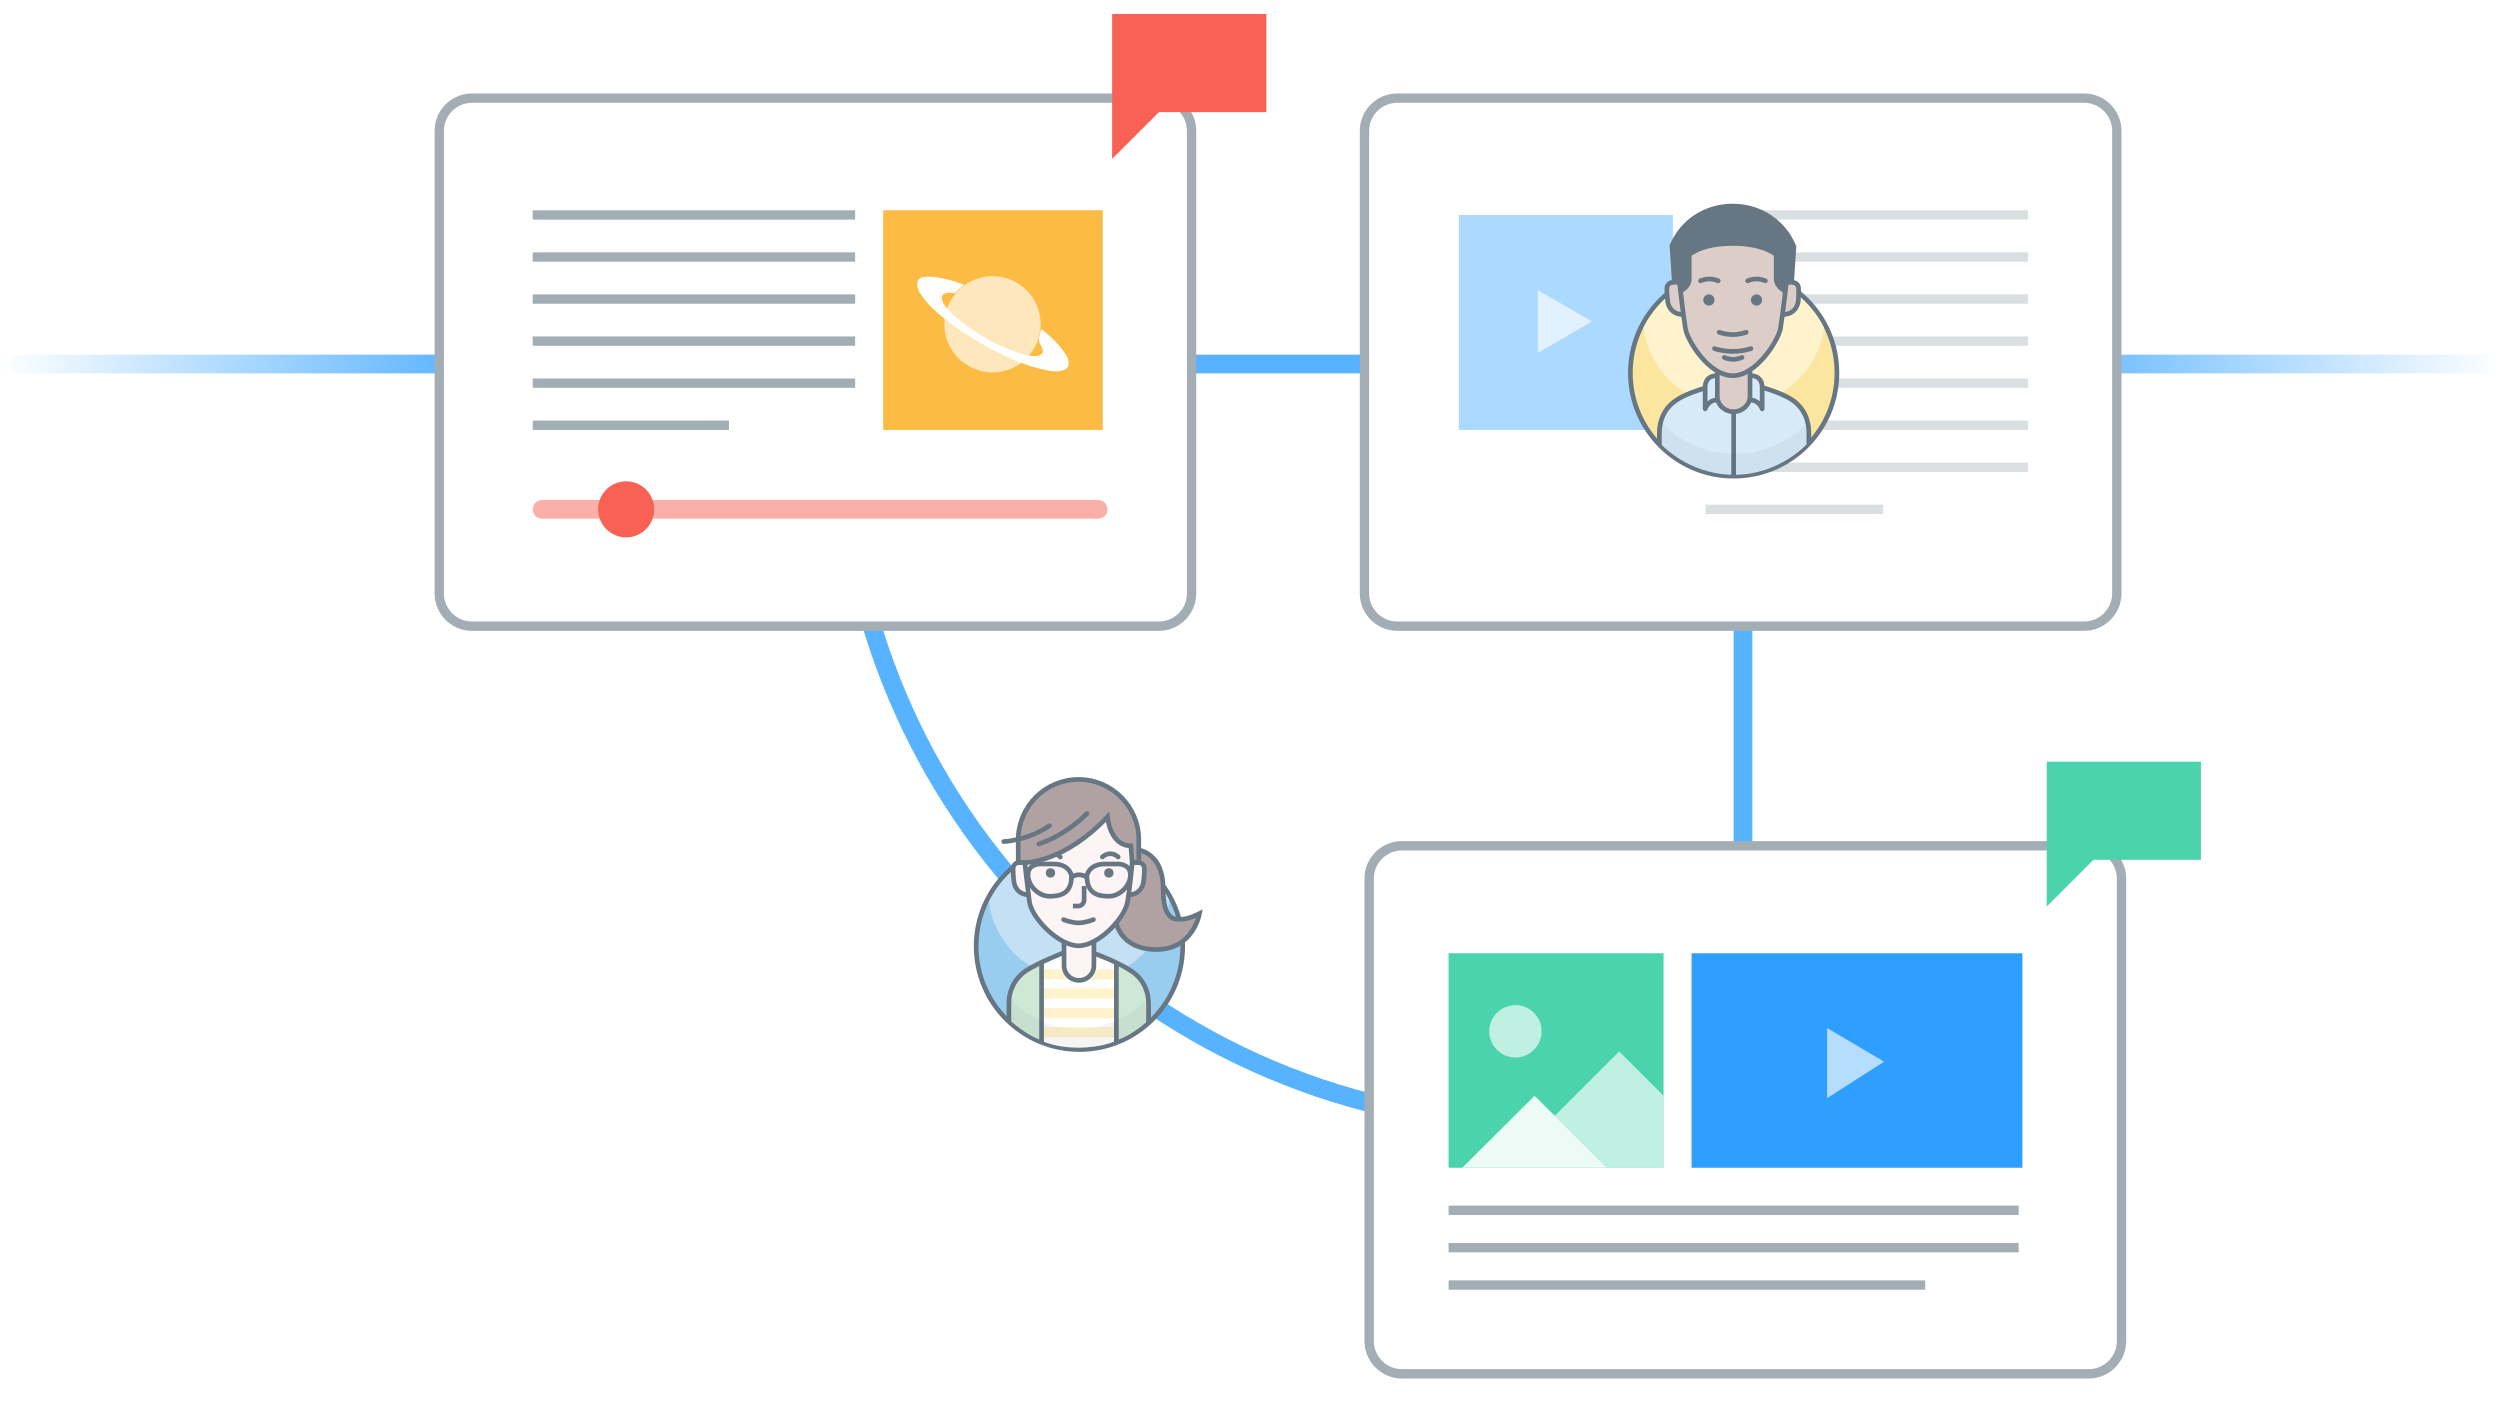 <?xml version="1.0" encoding="utf-8"?>
<!-- Generator: Adobe Illustrator 19.0.1, SVG Export Plug-In . SVG Version: 6.00 Build 0)  -->
<!DOCTYPE svg PUBLIC "-//W3C//DTD SVG 1.1//EN" "http://www.w3.org/Graphics/SVG/1.1/DTD/svg11.dtd">
<svg version="1.1" id="Layer_1" xmlns="http://www.w3.org/2000/svg" xmlns:xlink="http://www.w3.org/1999/xlink" x="0px" y="0px"
	 viewBox="0 0 535 300" style="enable-background:new 0 0 535 300;" xml:space="preserve">
<style type="text/css">
	.st0{opacity:0.8;fill:none;stroke:#2E9FFF;stroke-width:4;stroke-miterlimit:10;}
	.st1{opacity:0.8;fill:none;stroke:url(#XMLID_5_);stroke-width:4;stroke-miterlimit:10;}
	.st2{fill:#FFFFFF;}
	.st3{fill:#A2AEB4;}
	.st4{fill:none;stroke:#A2AEB4;stroke-width:2;stroke-miterlimit:10;}
	.st5{opacity:0.9;clip-path:url(#XMLID_22_);fill:#FFFFFF;}
	.st6{opacity:0.65;clip-path:url(#XMLID_22_);fill:#FFFFFF;}
	.st7{fill:#2E9FFF;}
	.st8{opacity:0.65;fill:#FFFFFF;}
	.st9{fill:#4AD3AC;}
	.st10{fill:#99CDEF;stroke:#667682;stroke-miterlimit:10;}
	.st11{clip-path:url(#XMLID_29_);fill:#C4E0F5;}
	.st12{fill:#B0A2A2;}
	.st13{fill:#FFF3CE;}
	.st14{fill:#FDF4F5;}
	.st15{fill:#CEE8D6;}
	.st16{fill:none;stroke:#667682;stroke-miterlimit:10;}
	.st17{fill:none;stroke:#667682;stroke-linecap:round;stroke-miterlimit:10;}
	.st18{fill:#667682;}
	.st19{opacity:0.04;}
	.st20{fill:#FCBB42;}
	.st21{opacity:0.5;fill:none;stroke:#F96155;stroke-width:4;stroke-linecap:round;stroke-miterlimit:10;}
	.st22{fill:#F96155;}
	.st23{opacity:0.8;fill:none;stroke:url(#XMLID_31_);stroke-width:4;stroke-miterlimit:10;}
	.st24{opacity:0.6;fill:#FFFFFF;}
	.st25{fill:#FCE69F;stroke:#667682;stroke-miterlimit:10;}
	.st26{clip-path:url(#XMLID_33_);fill:#FFF3CE;}
	.st27{fill:#D7EAF8;}
	.st28{fill:#DCCDC9;}
	.st29{fill:none;stroke:#667682;stroke-linecap:round;stroke-linejoin:round;stroke-miterlimit:10;}
	.st30{opacity:0.8;fill:none;stroke:url(#XMLID_35_);stroke-width:4;stroke-miterlimit:10;}
	.st31{opacity:0.8;fill:none;stroke:url(#XMLID_36_);stroke-width:4;stroke-miterlimit:10;}
	.st32{clip-path:url(#XMLID_38_);fill:#FFF3CE;}
</style>

<defs>
 	<filter id="dropshadow" x="-20%" y="-20%" width="140%" height="140%">
	    <feGaussianBlur in="SourceAlpha" result="blur-out" stdDeviation="4" />
	    <feOffset in="blur-out" result="the-shadow" dx="0" dy="1"/>
	    <feColorMatrix in="the-shadow" result="color-out" type="matrix"
	      values="0 0 0 0   0
	              0 0 0 0   0
	              0 0 0 0   0
	              0 0 0 .3 0"/>
	    <feBlend in="SourceGraphic" in2="color-out" mode="normal"/>
  </filter>
</defs>

<line id="XMLID_1417_" class="st0" x1="373" y1="240.7" x2="373" y2="77.9"/>
<line id="XMLID_4_" class="st0" x1="189.3" y1="77.9" x2="338" y2="77.9"/>
<path id="XMLID_1416_" class="st0" d="M415.2,240.7h-84.7c-83,0-150.3-67.3-150.3-150.3V77.9"/>
<linearGradient id="XMLID_5_" gradientUnits="userSpaceOnUse" x1="0" y1="77.933" x2="114" y2="77.933">
	<stop  offset="0" style="stop-color:#2E9FFF;stop-opacity:0"/>
	<stop  offset="0.887" style="stop-color:#2E9FFF"/>
</linearGradient>
<line id="XMLID_1_" class="st1" x1="0" y1="77.9" x2="114" y2="77.9"/>
<g id="XMLID_1329_">
	<g id="XMLID_1333_">
		<path class="st2" d="M300,294c-3.9,0-7-3.1-7-7v-99c0-3.9,3.1-7,7-7h147c3.9,0,7,3.1,7,7v99c0,3.9-3.1,7-7,7H300z"/>
		<path class="st3" d="M447,182c3.3,0,6,2.7,6,6v99c0,3.3-2.7,6-6,6H300c-3.3,0-6-2.7-6-6v-99c0-3.3,2.7-6,6-6H447 M447,180H300
			c-4.4,0-8,3.6-8,8v99c0,4.4,3.6,8,8,8h147c4.4,0,8-3.6,8-8v-99C455,183.6,451.4,180,447,180L447,180z"/>
	</g>
	<line id="XMLID_1330_" class="st4" x1="310" y1="259" x2="432" y2="259"/>
	<line id="XMLID_3_" class="st4" x1="310" y1="267" x2="432" y2="267"/>
	<line id="XMLID_8_" class="st4" x1="310" y1="275" x2="412" y2="275"/>
</g>
<g id="XMLID_1312_">
	<defs>
		<rect id="XMLID_1313_" x="310" y="204" width="46" height="45.9"/>
	</defs>
	<use xlink:href="#XMLID_1313_"  style="overflow:visible;fill:#4AD3AC;"/>
	<clipPath id="XMLID_22_">
		<use xlink:href="#XMLID_1313_"  style="overflow:visible;"/>
	</clipPath>
	<polygon id="XMLID_1315_" class="st5" points="328.4,271.8 309.7,253.1 328.4,234.5 347.1,253.1 	"/>
	<polygon id="XMLID_1314_" class="st6" points="351.4,257.4 332.7,238.8 346.5,225 365.2,243.7 	"/>
</g>
<rect id="XMLID_1311_" x="362" y="204" class="st7" width="70.8" height="45.9"/>
<circle id="XMLID_1295_" class="st8" cx="324.3" cy="220.7" r="5.6"/>
<polygon id="XMLID_1294_" class="st8" points="391,220 403.2,227.2 391,235 "/>
<polygon id="XMLID_1275_" class="st9" points="438,163 438,183.9 438,194 448,184 471,184 471,163 "/>
<g id="XMLID_1232_" style="filter:url(#dropshadow)">
	<g>
		<g>
			<g id="XMLID_1106_">
				<defs>
					<circle id="XMLID_1107_" cx="231" cy="201.5" r="21.6"/>
				</defs>
				<clipPath id="XMLID_28_">
					<use xlink:href="#XMLID_1107_"  style="overflow:visible;"/>
				</clipPath>
			</g>
		</g>
		<g>
			<circle id="XMLID_1074_" class="st10" cx="231" cy="201.5" r="22.1"/>
			<g id="XMLID_1071_">
				<defs>
					<circle id="XMLID_1072_" cx="231" cy="201.5" r="21.6"/>
				</defs>
				<clipPath id="XMLID_29_">
					<use xlink:href="#XMLID_1072_"  style="overflow:visible;"/>
				</clipPath>
				<circle id="XMLID_1073_" class="st11" cx="230.9" cy="189.3" r="19.5"/>
			</g>
			<path id="XMLID_1070_" class="st2" d="M222.9,205.1v16.6c0,0,2.8,1.5,7.9,1.5c5.1,0,8.1-1.5,8.1-1.5v-16.6l-4.9-2.1v3
				c0,0-0.4,2.9-3.2,2.9s-3.2-2.9-3.2-2.9v-3L222.9,205.1z"/>
			<path id="XMLID_1069_" class="st12" d="M219.4,183.6c0,0,8.4,0,17.6-9.8c0,0,0.5,6.2,5,6.2l0.3,3.6c0,0-0.5,5.5-1,8.4
				c-0.2,1.3-1.2,2.8-2.4,4.3c0,0,0.8,6,8.7,6s9.2-7.7,9.2-7.7s-2.3,1.2-3.7,1.2c-1.4,0-4.1,0.8-4.1-6.7s-5.2-8.1-5.2-8.1v-2.3
				c0-7.1-5.8-12.9-12.9-12.9c-7.1,0-12.9,5.8-12.9,12.9v4.9H219.4"/>
			<rect id="XMLID_1068_" x="222.9" y="206.4" class="st13" width="16" height="2.2"/>
			<rect id="XMLID_1067_" x="222.9" y="210.5" class="st13" width="16" height="2.2"/>
			<rect id="XMLID_1066_" x="222.9" y="214.7" class="st13" width="16" height="2.2"/>
			<rect id="XMLID_1065_" x="222.9" y="218.8" class="st13" width="16" height="2.2"/>
			<path id="XMLID_1064_" class="st14" d="M243.7,183.6h-1.4L242,180c-4.5,0-5-6.2-5-6.2c-9.2,9.8-17.6,9.8-17.6,9.8H218
				c0,0-1.2,0-1.2,1.4s0.2,2.8,0.2,2.8s0.3,2.7,3.3,2.7c0.1,0.5,0.1,1,0.2,1.4c0.4,2.6,3.8,6.6,7.2,8.4v5.2c0,1.8,1.4,3.2,3.2,3.2
				s3.2-1.4,3.2-3.2v-5.2c3.4-1.8,6.7-5.7,7.2-8.4c0.1-0.4,0.2-0.9,0.2-1.4c2.9-0.1,3.2-2.7,3.2-2.7s0.2-1.4,0.2-2.8
				S243.7,183.6,243.7,183.6z"/>
			<path id="XMLID_1063_" class="st15" d="M238.9,221.6v-16.6c0,0,6.8,2.1,6.8,8.5v3.8C245.8,217.4,242.1,220.7,238.9,221.6z"/>
			<path id="XMLID_1062_" class="st15" d="M222.9,221.6v-16.6c0,0-6.8,2.1-6.8,8.5v3.8C216.1,217.4,219.8,220.7,222.9,221.6z"/>
			<path id="XMLID_1061_" class="st16" d="M230.8,165.8c-7.1,0-12.9,5.8-12.9,12.9v4.9h1.4c0,0,0.6,5.5,1,8.4
				c0.5,3.5,6.3,9.4,10.5,9.4c4.2,0,9.8-5.7,10.5-9.4c0.5-2.9,1-8.4,1-8.4h1.4v-4.9C243.7,171.6,237.9,165.8,230.8,165.8z"/>
			<path id="XMLID_1060_" class="st16" d="M219.4,183.6c0,0,8.4,0,17.6-9.8c0,0,0.5,6.2,5,6.2l0.3,3.6"/>
			<path id="XMLID_1059_" class="st16" d="M232,188.6v3c0,0.7-0.6,1.3-1.3,1.3h-1.1"/>
			<path id="XMLID_1058_" class="st16" d="M242.7,183.6h1c0,0,1.2,0,1.2,1.4c0,1.4-0.2,2.8-0.2,2.8s-0.3,2.7-3.3,2.7"/>
			<path id="XMLID_1057_" class="st16" d="M219,183.6h-1c0,0-1.2,0-1.2,1.4c0,1.4,0.2,2.8,0.2,2.8s0.3,2.7,3.3,2.7"/>
			<path id="XMLID_1056_" class="st16" d="M243.7,180.9c0,0,5.2,0.7,5.2,8.1s2.7,6.7,4.1,6.7c1.4,0,3.7-1.2,3.7-1.2
				s-1.3,7.7-9.2,7.7s-8.7-6-8.7-6"/>
			<path id="XMLID_1055_" class="st16" d="M234.1,200.3v5.3c0,1.8-1.4,3.2-3.2,3.2l0,0c-1.8,0-3.2-1.4-3.2-3.2v-5.3"/>
			<path id="XMLID_1054_" class="st16" d="M215.9,217.6v-3.9c0-2.3,0.9-5.1,3.7-7c2.8-1.8,8-3.8,8-3.8"/>
			<path id="XMLID_1053_" class="st16" d="M234.1,203c0,0,5.2,1.9,8,3.8c2.8,1.8,3.7,4.7,3.7,7v4"/>
			<path id="XMLID_1052_" class="st16" d="M229.3,186.5c0-0.5-0.7-2.6-3.8-2.6c-3.5,0-3,0-3,0s-2.5,0-2.5,2.3c0,2.4,2.3,4.6,4.6,4.6
				C227,190.8,229.3,190.2,229.3,186.5z"/>
			<path id="XMLID_1051_" class="st16" d="M232.6,186.5c0-0.5,0.7-2.6,3.8-2.6c3.5,0,3,0,3,0s2.5,0,2.5,2.3c0,2.4-2.3,4.6-4.6,4.6
				C234.9,190.8,232.6,190.2,232.6,186.5z"/>
			<path id="XMLID_1050_" class="st16" d="M229.3,186.7c0,0,0.7-0.5,1.6-0.5s1.6,0.5,1.6,0.5"/>
			<path id="XMLID_1049_" class="st17" d="M235.9,182.4c0,0,0.7-0.7,1.7-0.7s1.7,0.7,1.7,0.7"/>
			<path id="XMLID_1048_" class="st17" d="M226,181.8c0.6,0.2,0.9,0.6,0.9,0.6"/>
			<circle id="XMLID_1047_" class="st18" cx="224.8" cy="185.8" r="1"/>
			<path id="XMLID_1046_" class="st17" d="M227.6,195.8c0,0,1.7,0.7,3.2,0.7s3.2-0.7,3.2-0.7"/>
			<path id="XMLID_1045_" class="st17" d="M232.6,173.1c0,0-4.2,4.5-10.3,6.5"/>
			<path id="XMLID_1043_" class="st17" d="M214.8,179.1c0,0,5.1-0.2,9.8-3.4"/>
			<circle id="XMLID_1042_" class="st18" cx="237.3" cy="185.8" r="1"/>
			<line id="XMLID_1039_" class="st16" x1="222.9" y1="205.1" x2="222.9" y2="222.2"/>
			<line id="XMLID_1038_" class="st16" x1="238.9" y1="205.1" x2="238.9" y2="222.1"/>
			<path id="XMLID_1037_" class="st19" d="M216.1,212.7c0,0,5,6.4,14.7,6.4c9.7,0,14.7-6.4,14.7-6.4v5c0,0-5.8,5.4-14.6,5.6
				c0,0-9.6-0.4-15-5.9L216.1,212.7z"/>
		</g>
		<g>
			<g id="XMLID_1033_">
				<defs>
					<circle id="XMLID_1034_" cx="231" cy="201.5" r="21.6"/>
				</defs>
				<clipPath id="XMLID_30_">
					<use xlink:href="#XMLID_1034_"  style="overflow:visible;"/>
				</clipPath>
			</g>
		</g>
	</g>
</g>
<g id="XMLID_301_">
	<path class="st2" d="M101,134c-3.9,0-7-3.1-7-7V28c0-3.9,3.1-7,7-7h147c3.9,0,7,3.1,7,7v99c0,3.9-3.1,7-7,7H101z"/>
	<path class="st3" d="M248,22c3.3,0,6,2.7,6,6v99c0,3.3-2.7,6-6,6H101c-3.3,0-6-2.7-6-6V28c0-3.3,2.7-6,6-6H248 M248,20H101
		c-4.4,0-8,3.6-8,8v99c0,4.4,3.6,8,8,8h147c4.4,0,8-3.6,8-8V28C256,23.6,252.4,20,248,20L248,20z"/>
</g>
<rect id="XMLID_300_" x="189" y="45" class="st20" width="47" height="47"/>
<line id="XMLID_299_" class="st21" x1="116" y1="109" x2="235" y2="109"/>
<line id="XMLID_298_" class="st4" x1="114" y1="91" x2="156" y2="91"/>
<line id="XMLID_293_" class="st4" x1="114" y1="46" x2="183" y2="46"/>
<line id="XMLID_6_" class="st4" x1="114" y1="55" x2="183" y2="55"/>
<line id="XMLID_11_" class="st4" x1="114" y1="64" x2="183" y2="64"/>
<line id="XMLID_12_" class="st4" x1="114" y1="73" x2="183" y2="73"/>
<line id="XMLID_13_" class="st4" x1="114" y1="82" x2="183" y2="82"/>
<circle id="XMLID_292_" class="st22" cx="134" cy="109" r="6"/>
<path id="XMLID_289_" class="st2" d="M199,59.2c1.8,0.1,3.5,0.5,5.2,1c0.6,0.2,1.2,0.4,1.7,0.6c0.1,0,0.3,0,0.3,0.2
	c0,0.1-0.1,0.2-0.2,0.2c-0.5,0.4-1,0.8-1.4,1.3c-0.2,0.2-0.3,0.2-0.6,0.2c-0.5-0.1-1-0.1-1.5,0c-0.8,0.2-1.1,0.7-0.9,1.5
	c0.1,0.4,0.4,0.8,0.6,1.2c1,1.3,2.2,2.4,3.5,3.4c3.7,2.9,7.7,5.2,12.2,6.7c1.2,0.4,2.3,0.7,3.6,0.7c1.6,0,2.1-0.9,1.3-2.2
	c-0.5-0.7-0.6-1.4-0.3-2.2c0.1-0.3,0.1-0.6,0.2-1c0-0.2,0.1-0.4,0.4-0.2c1.8,1.5,3.5,3,4.8,5c0.4,0.6,0.8,1.3,0.8,2
	c0,0.8-0.3,1.4-1.1,1.6c-1,0.4-2.1,0.3-3.2,0.1c-3-0.5-5.7-1.5-8.4-2.7c-5-2.3-9.7-5.1-14-8.5c-1.8-1.4-3.5-3-4.8-4.9
	c-0.5-0.7-0.9-1.4-0.9-2.3c0-0.8,0.3-1.3,1.1-1.6C197.8,59.3,198.4,59.2,199,59.2z"/>
<circle id="XMLID_288_" class="st8" cx="212.4" cy="69.4" r="10.3"/>
<linearGradient id="XMLID_31_" gradientUnits="userSpaceOnUse" x1="419" y1="-972.067" x2="535" y2="-972.067" gradientTransform="matrix(-1 0 0 -1 954 -894.133)">
	<stop  offset="0" style="stop-color:#2E9FFF;stop-opacity:0"/>
	<stop  offset="0.887" style="stop-color:#2E9FFF"/>
</linearGradient>
<line id="XMLID_7_" class="st23" x1="535" y1="77.9" x2="419" y2="77.9"/>
<g id="XMLID_333_">
	<path class="st2" d="M299,134c-3.9,0-7-3.1-7-7V28c0-3.9,3.1-7,7-7h147c3.9,0,7,3.1,7,7v99c0,3.9-3.1,7-7,7H299z"/>
	<path class="st3" d="M446,22c3.3,0,6,2.7,6,6v99c0,3.3-2.7,6-6,6H299c-3.3,0-6-2.7-6-6V28c0-3.3,2.7-6,6-6H446 M446,20H299
		c-4.4,0-8,3.6-8,8v99c0,4.4,3.6,8,8,8h147c4.4,0,8-3.6,8-8V28C454,23.6,450.4,20,446,20L446,20z"/>
</g>
<rect id="XMLID_317_" x="312.2" y="46" class="st7" width="45.8" height="46"/>
<polygon id="XMLID_302_" class="st8" points="329.1,62.1 340.7,68.8 329.1,75.5 "/>
<polygon id="XMLID_9_" class="st22" points="238,3 238,23.9 238,34 248,24 271,24 271,3 "/>
<line id="XMLID_19_" class="st4" x1="365" y1="91" x2="434" y2="91"/>
<line id="XMLID_20_" class="st4" x1="365" y1="100" x2="434" y2="100"/>
<line id="XMLID_21_" class="st4" x1="365" y1="109" x2="403" y2="109"/>
<line id="XMLID_18_" class="st4" x1="365" y1="46" x2="434" y2="46"/>
<line id="XMLID_17_" class="st4" x1="365" y1="55" x2="434" y2="55"/>
<line id="XMLID_16_" class="st4" x1="365" y1="64" x2="434" y2="64"/>
<line id="XMLID_15_" class="st4" x1="365" y1="73" x2="434" y2="73"/>
<line id="XMLID_14_" class="st4" x1="365" y1="82" x2="434" y2="82"/>
<rect x="305" y="37" class="st24" width="137" height="83"/>
<g id="XMLID_332_" style="filter:url(#dropshadow)">
	<g>
		<g>
			<g id="XMLID_947_">
				<defs>
					<circle id="XMLID_950_" cx="371" cy="78.8" r="21.6"/>
				</defs>
				<clipPath id="XMLID_32_">
					<use xlink:href="#XMLID_950_"  style="overflow:visible;"/>
				</clipPath>
			</g>
		</g>
		<g>
			<circle id="XMLID_731_" class="st25" cx="371" cy="78.8" r="22.1"/>
			<g id="XMLID_726_">
				<defs>
					<circle id="XMLID_727_" cx="371" cy="78.8" r="21.6"/>
				</defs>
				<clipPath id="XMLID_33_">
					<use xlink:href="#XMLID_727_"  style="overflow:visible;"/>
				</clipPath>
				<circle id="XMLID_728_" class="st26" cx="371" cy="66.5" r="19.5"/>
			</g>
			<path id="XMLID_725_" class="st18" d="M382,61.3c0,0-1.9-0.8-1.9-2.7s0-5.1,0-5.1s-2.5-2.4-9.3-2.4s-9.3,2.4-9.3,2.4s0,3.1,0,5.1
				s-1.9,2.7-1.9,2.7c-0.1-1.1-0.2-1.9-0.2-1.9h-1.1l-0.5-7.8c2.1-5.1,7.1-8.5,13-8.5c5.9,0,11,3.5,13.1,8.7l-0.5,7.6h-1.1
				C382.3,59.4,382.2,60.2,382,61.3z"/>
			<path id="XMLID_724_" class="st27" d="M365,82c-2,0.6-4.6,1.5-6.2,2.6c-2.8,1.8-3.7,4.7-3.7,7v2.1c0,0,5.9,6.9,16,6.9
				c10.1,0,16-7,16-7v-1.9c0-2.3-0.9-5.1-3.7-7c-1.6-1.1-4.3-2-6.3-2.6c0,0,0.5-2.5-2.6-2.5s-7.1,0-7.1,0s-2.5,0-2.5,1.5
				C365,82.4,365,82,365,82z"/>
			<path id="XMLID_723_" class="st28" d="M383.5,59.4l-1.2,0c0,0,0,0.8-0.2,1.9c0,0-2-0.8-2-2.7s0-5.1,0-5.1s-2.5-2.4-9.3-2.4
				s-9.3,2.4-9.3,2.4s0,3.1,0,5.1s-2,2.7-2,2.7l-0.2-1.9l-1.1,0c0,0-1.6,0-1.6,1.4c0,1.4,0.2,2.8,0.2,2.8s0.3,2.7,3.3,2.7l0.1,0.1
				c0.2,1.1,0.3,2.2,0.4,3c0.4,2,3.2,6.9,6.8,9v5.4c0,1.8,1.6,3.3,3.5,3.3l0,0c2,0,3.5-1.5,3.5-3.3v-5.6c3.4-2.2,6-6.8,6.4-8.8
				c0.1-0.8,0.3-1.9,0.4-3c3,0,3.3-2.7,3.3-2.7s0.2-1.4,0.2-2.8C384.9,59.4,383.5,59.4,383.5,59.4z"/>
			<path id="XMLID_722_" class="st16" d="M384.9,61.8c0,1-0.1,1.8-0.1,1.8s-0.3,2.7-3.3,2.7"/>
			<path id="XMLID_721_" class="st16" d="M383.5,59.4c0,0,1.4,0,1.4,1.4c0,0.3,0,0.7,0,1"/>
			<path id="XMLID_720_" class="st16" d="M358.1,59.4c0,0-1.4,0-1.4,1.4c0,1.4,0.2,2.8,0.2,2.8s0.3,2.7,3.3,2.7"/>
			<path id="XMLID_719_" class="st16" d="M374.5,78.3v5.5c0,1.8-1.6,3.3-3.5,3.3l0,0c-2,0-3.5-1.5-3.5-3.3v-5.4"/>
			<path id="XMLID_718_" class="st16" d="M377.1,81.9c2,0.6,4.6,1.5,6.3,2.6c2.8,1.8,3.7,4.7,3.7,7V94"/>
			<path id="XMLID_717_" class="st16" d="M365,82c-2,0.6-4.6,1.5-6.2,2.6c-2.8,1.8-3.7,4.7-3.7,7v2.7"/>
			<path id="XMLID_716_" class="st16" d="M370.8,79.4c5,0,9.6-7.3,10.2-10c0.5-3,1.3-10,1.3-10h1.1l0.5-7.6
				c-2.1-5.2-7.1-8.7-13.1-8.7c-5.9,0-10.9,3.4-13,8.5l0.5,7.8h1.1c0,0,0.8,7,1.3,10C361.2,72.1,365.8,79.4,370.8,79.4z"/>
			<path id="XMLID_715_" class="st16" d="M382.1,61.3c0,0-2-0.8-2-2.7s0-5.1,0-5.1s-2.5-2.4-9.3-2.4s-9.3,2.4-9.3,2.4s0,3.1,0,5.1
				s-2,2.7-2,2.7"/>
			<path id="XMLID_714_" class="st17" d="M367.9,70.1c0,0,1.3,0.5,2.9,0.5c1.6,0,2.9-0.5,2.9-0.5"/>
			<path id="XMLID_713_" class="st17" d="M366.9,73.6c0,0,1.7,0.6,3.9,0.6c2.2,0,3.9-0.6,3.9-0.6"/>
			<path id="XMLID_712_" class="st17" d="M369,75.5c0,0,0.9,0.4,1.9,0.4s1.9-0.4,1.9-0.4"/>
			<circle id="XMLID_711_" class="st18" cx="375.9" cy="63.2" r="1.2"/>
			<circle id="XMLID_710_" class="st18" cx="365.7" cy="63.2" r="1.2"/>
			<path id="XMLID_709_" class="st17" d="M374,59.1c0,0,0.8-0.4,1.9-0.4c1,0,1.9,0.4,1.9,0.4"/>
			<path id="XMLID_708_" class="st17" d="M363.9,59.1c0,0,0.8-0.4,1.9-0.4c1,0,1.9,0.4,1.9,0.4"/>
			<path id="XMLID_707_" class="st29" d="M367.4,79.4c0,0-2.5-0.2-2.5,2.5s0,4.6,0,4.6s0.6-1.9,2.6-1.9"/>
			<path id="XMLID_706_" class="st29" d="M374.6,79.4c0,0,2.5-0.2,2.5,2.5s0,4.6,0,4.6s-0.6-1.9-2.6-1.9"/>
			<line id="XMLID_705_" class="st16" x1="371" y1="87.1" x2="371" y2="101"/>
			<path id="XMLID_704_" class="st19" d="M355.5,89.3c0,0,5.4,6.8,15.7,6.8c10.3,0,15.7-6.8,15.7-6.8v5.3c0,0-6.1,5.7-15.6,5.9
				c0,0-7.8,0.9-16-6.3L355.5,89.3z"/>
		</g>
		<g>
			<g id="XMLID_700_">
				<defs>
					<circle id="XMLID_701_" cx="371" cy="78.8" r="21.6"/>
				</defs>
				<clipPath id="XMLID_34_">
					<use xlink:href="#XMLID_701_"  style="overflow:visible;"/>
				</clipPath>
			</g>
		</g>
	</g>
</g>
</svg>
